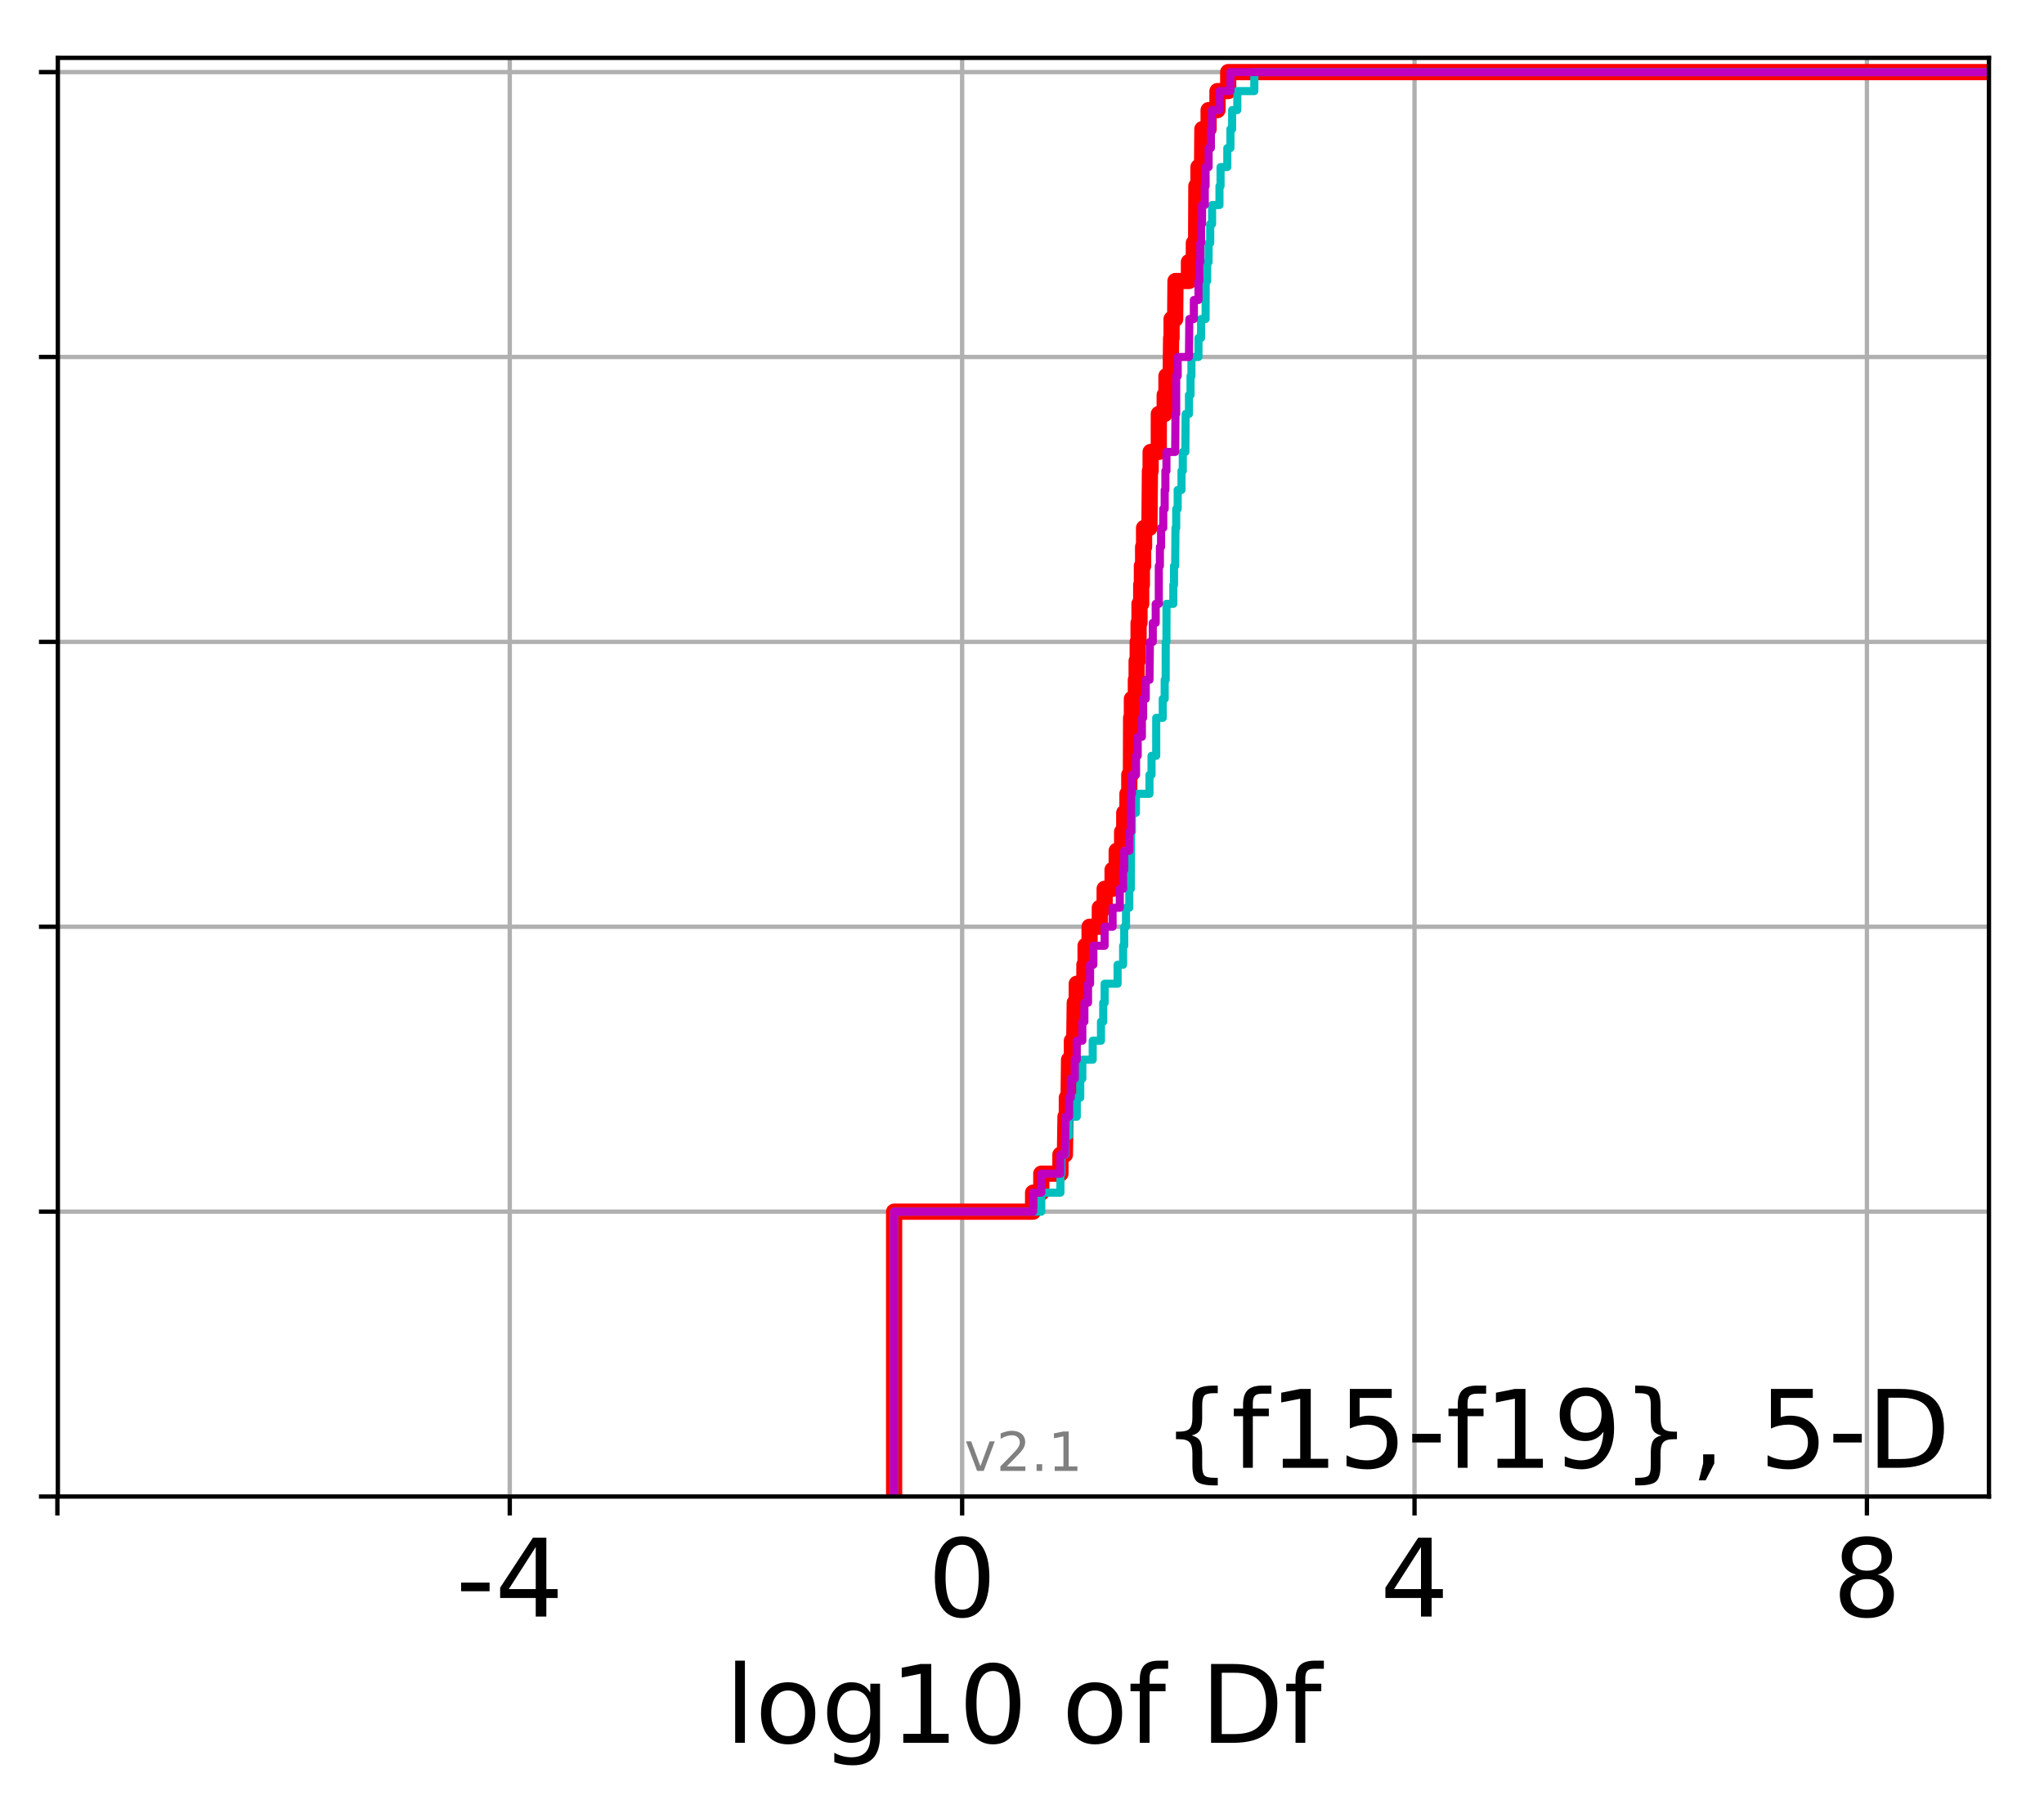<?xml version="1.0" encoding="utf-8" standalone="no"?>
<!DOCTYPE svg PUBLIC "-//W3C//DTD SVG 1.1//EN"
  "http://www.w3.org/Graphics/SVG/1.1/DTD/svg11.dtd">
<!-- Created with matplotlib (http://matplotlib.org/) -->
<svg height="333pt" version="1.1" viewBox="0 0 378 333" width="378pt" xmlns="http://www.w3.org/2000/svg" xmlns:xlink="http://www.w3.org/1999/xlink">
 <defs>
  <style type="text/css">
*{stroke-linecap:butt;stroke-linejoin:round;}
  </style>
 </defs>
 <g id="figure_1">
  <g id="patch_1">
   <path d="M 0 333.724 
L 378.52 333.724 
L 378.52 0 
L 0 0 
z
" style="fill:#ffffff;"/>
  </g>
  <g id="axes_1">
   <g id="patch_2">
    <path d="M 10.7 276.812 
L 367.82 276.812 
L 367.82 10.7 
L 10.7 10.7 
z
" style="fill:#ffffff;"/>
   </g>
   <g id="matplotlib.axis_1">
    <g id="xtick_1">
     <g id="line2d_1">
      <path clip-path="url(#pefd36bbfdb)" d="M 10.61 276.812 
L 10.61 10.7 
" style="fill:none;stroke:#b0b0b0;stroke-linecap:square;stroke-width:0.8;"/>
     </g>
     <g id="line2d_2">
      <defs>
       <path d="M 0 0 
L 0 3.5 
" id="m994856a32a" style="stroke:#000000;stroke-width:0.8;"/>
      </defs>
      <g>
       <use style="stroke:#000000;stroke-width:0.8;" x="10.61" xlink:href="#m994856a32a" y="276.812"/>
      </g>
     </g>
    </g>
    <g id="xtick_2">
     <g id="line2d_3">
      <path clip-path="url(#pefd36bbfdb)" d="M 94.27 276.812 
L 94.27 10.7 
" style="fill:none;stroke:#b0b0b0;stroke-linecap:square;stroke-width:0.8;"/>
     </g>
     <g id="line2d_4">
      <g>
       <use style="stroke:#000000;stroke-width:0.8;" x="94.27" xlink:href="#m994856a32a" y="276.812"/>
      </g>
     </g>
     <g id="text_1">
      <!-- -4 -->
      <defs>
       <path d="M 4.891 31.391 
L 31.203 31.391 
L 31.203 23.391 
L 4.891 23.391 
z
" id="DejaVuSans-2d"/>
       <path d="M 37.797 64.312 
L 12.891 25.391 
L 37.797 25.391 
z
M 35.203 72.906 
L 47.609 72.906 
L 47.609 25.391 
L 58.016 25.391 
L 58.016 17.188 
L 47.609 17.188 
L 47.609 0 
L 37.797 0 
L 37.797 17.188 
L 4.891 17.188 
L 4.891 26.703 
z
" id="DejaVuSans-34"/>
      </defs>
      <g transform="translate(84.299 299.009)scale(0.2 -0.2)">
       <use xlink:href="#DejaVuSans-2d"/>
       <use x="36.084" xlink:href="#DejaVuSans-34"/>
      </g>
     </g>
    </g>
    <g id="xtick_3">
     <g id="line2d_5">
      <path clip-path="url(#pefd36bbfdb)" d="M 177.93 276.812 
L 177.93 10.7 
" style="fill:none;stroke:#b0b0b0;stroke-linecap:square;stroke-width:0.8;"/>
     </g>
     <g id="line2d_6">
      <g>
       <use style="stroke:#000000;stroke-width:0.8;" x="177.93" xlink:href="#m994856a32a" y="276.812"/>
      </g>
     </g>
     <g id="text_2">
      <!-- 0 -->
      <defs>
       <path d="M 31.781 66.406 
Q 24.172 66.406 20.328 58.906 
Q 16.5 51.422 16.5 36.375 
Q 16.5 21.391 20.328 13.891 
Q 24.172 6.391 31.781 6.391 
Q 39.453 6.391 43.281 13.891 
Q 47.125 21.391 47.125 36.375 
Q 47.125 51.422 43.281 58.906 
Q 39.453 66.406 31.781 66.406 
M 31.781 74.219 
Q 44.047 74.219 50.516 64.516 
Q 56.984 54.828 56.984 36.375 
Q 56.984 17.969 50.516 8.266 
Q 44.047 -1.422 31.781 -1.422 
Q 19.531 -1.422 13.062 8.266 
Q 6.594 17.969 6.594 36.375 
Q 6.594 54.828 13.062 64.516 
Q 19.531 74.219 31.781 74.219 
" id="DejaVuSans-30"/>
      </defs>
      <g transform="translate(171.567 299.009)scale(0.2 -0.2)">
       <use xlink:href="#DejaVuSans-30"/>
      </g>
     </g>
    </g>
    <g id="xtick_4">
     <g id="line2d_7">
      <path clip-path="url(#pefd36bbfdb)" d="M 261.59 276.812 
L 261.59 10.7 
" style="fill:none;stroke:#b0b0b0;stroke-linecap:square;stroke-width:0.8;"/>
     </g>
     <g id="line2d_8">
      <g>
       <use style="stroke:#000000;stroke-width:0.8;" x="261.59" xlink:href="#m994856a32a" y="276.812"/>
      </g>
     </g>
     <g id="text_3">
      <!-- 4 -->
      <g transform="translate(255.227 299.009)scale(0.2 -0.2)">
       <use xlink:href="#DejaVuSans-34"/>
      </g>
     </g>
    </g>
    <g id="xtick_5">
     <g id="line2d_9">
      <path clip-path="url(#pefd36bbfdb)" d="M 345.25 276.812 
L 345.25 10.7 
" style="fill:none;stroke:#b0b0b0;stroke-linecap:square;stroke-width:0.8;"/>
     </g>
     <g id="line2d_10">
      <g>
       <use style="stroke:#000000;stroke-width:0.8;" x="345.25" xlink:href="#m994856a32a" y="276.812"/>
      </g>
     </g>
     <g id="text_4">
      <!-- 8 -->
      <defs>
       <path d="M 31.781 34.625 
Q 24.75 34.625 20.719 30.859 
Q 16.703 27.094 16.703 20.516 
Q 16.703 13.922 20.719 10.156 
Q 24.75 6.391 31.781 6.391 
Q 38.812 6.391 42.859 10.172 
Q 46.922 13.969 46.922 20.516 
Q 46.922 27.094 42.891 30.859 
Q 38.875 34.625 31.781 34.625 
M 21.922 38.812 
Q 15.578 40.375 12.031 44.719 
Q 8.5 49.078 8.5 55.328 
Q 8.5 64.062 14.719 69.141 
Q 20.953 74.219 31.781 74.219 
Q 42.672 74.219 48.875 69.141 
Q 55.078 64.062 55.078 55.328 
Q 55.078 49.078 51.531 44.719 
Q 48 40.375 41.703 38.812 
Q 48.828 37.156 52.797 32.312 
Q 56.781 27.484 56.781 20.516 
Q 56.781 9.906 50.312 4.234 
Q 43.844 -1.422 31.781 -1.422 
Q 19.734 -1.422 13.25 4.234 
Q 6.781 9.906 6.781 20.516 
Q 6.781 27.484 10.781 32.312 
Q 14.797 37.156 21.922 38.812 
M 18.312 54.391 
Q 18.312 48.734 21.844 45.562 
Q 25.391 42.391 31.781 42.391 
Q 38.141 42.391 41.719 45.562 
Q 45.312 48.734 45.312 54.391 
Q 45.312 60.062 41.719 63.234 
Q 38.141 66.406 31.781 66.406 
Q 25.391 66.406 21.844 63.234 
Q 18.312 60.062 18.312 54.391 
" id="DejaVuSans-38"/>
      </defs>
      <g transform="translate(338.887 299.009)scale(0.2 -0.2)">
       <use xlink:href="#DejaVuSans-38"/>
      </g>
     </g>
    </g>
    <g id="text_5">
     <!-- log10 of Df -->
     <defs>
      <path d="M 9.422 75.984 
L 18.406 75.984 
L 18.406 0 
L 9.422 0 
z
" id="DejaVuSans-6c"/>
      <path d="M 30.609 48.391 
Q 23.391 48.391 19.188 42.75 
Q 14.984 37.109 14.984 27.297 
Q 14.984 17.484 19.156 11.844 
Q 23.344 6.203 30.609 6.203 
Q 37.797 6.203 41.984 11.859 
Q 46.188 17.531 46.188 27.297 
Q 46.188 37.016 41.984 42.703 
Q 37.797 48.391 30.609 48.391 
M 30.609 56 
Q 42.328 56 49.016 48.375 
Q 55.719 40.766 55.719 27.297 
Q 55.719 13.875 49.016 6.219 
Q 42.328 -1.422 30.609 -1.422 
Q 18.844 -1.422 12.172 6.219 
Q 5.516 13.875 5.516 27.297 
Q 5.516 40.766 12.172 48.375 
Q 18.844 56 30.609 56 
" id="DejaVuSans-6f"/>
      <path d="M 45.406 27.984 
Q 45.406 37.75 41.375 43.109 
Q 37.359 48.484 30.078 48.484 
Q 22.859 48.484 18.828 43.109 
Q 14.797 37.75 14.797 27.984 
Q 14.797 18.266 18.828 12.891 
Q 22.859 7.516 30.078 7.516 
Q 37.359 7.516 41.375 12.891 
Q 45.406 18.266 45.406 27.984 
M 54.391 6.781 
Q 54.391 -7.172 48.188 -13.984 
Q 42 -20.797 29.203 -20.797 
Q 24.469 -20.797 20.266 -20.094 
Q 16.062 -19.391 12.109 -17.922 
L 12.109 -9.188 
Q 16.062 -11.328 19.922 -12.344 
Q 23.781 -13.375 27.781 -13.375 
Q 36.625 -13.375 41.016 -8.766 
Q 45.406 -4.156 45.406 5.172 
L 45.406 9.625 
Q 42.625 4.781 38.281 2.391 
Q 33.938 0 27.875 0 
Q 17.828 0 11.672 7.656 
Q 5.516 15.328 5.516 27.984 
Q 5.516 40.672 11.672 48.328 
Q 17.828 56 27.875 56 
Q 33.938 56 38.281 53.609 
Q 42.625 51.219 45.406 46.391 
L 45.406 54.688 
L 54.391 54.688 
z
" id="DejaVuSans-67"/>
      <path d="M 12.406 8.297 
L 28.516 8.297 
L 28.516 63.922 
L 10.984 60.406 
L 10.984 69.391 
L 28.422 72.906 
L 38.281 72.906 
L 38.281 8.297 
L 54.391 8.297 
L 54.391 0 
L 12.406 0 
z
" id="DejaVuSans-31"/>
      <path id="DejaVuSans-20"/>
      <path d="M 37.109 75.984 
L 37.109 68.5 
L 28.516 68.5 
Q 23.688 68.5 21.797 66.547 
Q 19.922 64.594 19.922 59.516 
L 19.922 54.688 
L 34.719 54.688 
L 34.719 47.703 
L 19.922 47.703 
L 19.922 0 
L 10.891 0 
L 10.891 47.703 
L 2.297 47.703 
L 2.297 54.688 
L 10.891 54.688 
L 10.891 58.5 
Q 10.891 67.625 15.141 71.797 
Q 19.391 75.984 28.609 75.984 
z
" id="DejaVuSans-66"/>
      <path d="M 19.672 64.797 
L 19.672 8.109 
L 31.594 8.109 
Q 46.688 8.109 53.688 14.938 
Q 60.688 21.781 60.688 36.531 
Q 60.688 51.172 53.688 57.984 
Q 46.688 64.797 31.594 64.797 
z
M 9.812 72.906 
L 30.078 72.906 
Q 51.266 72.906 61.172 64.094 
Q 71.094 55.281 71.094 36.531 
Q 71.094 17.672 61.125 8.828 
Q 51.172 0 30.078 0 
L 9.812 0 
z
" id="DejaVuSans-44"/>
     </defs>
     <g transform="translate(134.074 322.365)scale(0.2 -0.2)">
      <use xlink:href="#DejaVuSans-6c"/>
      <use x="27.783" xlink:href="#DejaVuSans-6f"/>
      <use x="88.965" xlink:href="#DejaVuSans-67"/>
      <use x="152.441" xlink:href="#DejaVuSans-31"/>
      <use x="216.064" xlink:href="#DejaVuSans-30"/>
      <use x="279.688" xlink:href="#DejaVuSans-20"/>
      <use x="311.475" xlink:href="#DejaVuSans-6f"/>
      <use x="372.656" xlink:href="#DejaVuSans-66"/>
      <use x="407.861" xlink:href="#DejaVuSans-20"/>
      <use x="439.648" xlink:href="#DejaVuSans-44"/>
      <use x="516.65" xlink:href="#DejaVuSans-66"/>
     </g>
    </g>
   </g>
   <g id="matplotlib.axis_2">
    <g id="ytick_1">
     <g id="line2d_11">
      <path clip-path="url(#pefd36bbfdb)" d="M 10.7 276.812 
L 367.82 276.812 
" style="fill:none;stroke:#b0b0b0;stroke-linecap:square;stroke-width:0.8;"/>
     </g>
     <g id="line2d_12">
      <defs>
       <path d="M 0 0 
L -3.5 0 
" id="m34f43eef70" style="stroke:#000000;stroke-width:0.8;"/>
      </defs>
      <g>
       <use style="stroke:#000000;stroke-width:0.8;" x="10.7" xlink:href="#m34f43eef70" y="276.812"/>
      </g>
     </g>
    </g>
    <g id="ytick_2">
     <g id="line2d_13">
      <path clip-path="url(#pefd36bbfdb)" d="M 10.7 224.117 
L 367.82 224.117 
" style="fill:none;stroke:#b0b0b0;stroke-linecap:square;stroke-width:0.8;"/>
     </g>
     <g id="line2d_14">
      <g>
       <use style="stroke:#000000;stroke-width:0.8;" x="10.7" xlink:href="#m34f43eef70" y="224.117"/>
      </g>
     </g>
    </g>
    <g id="ytick_3">
     <g id="line2d_15">
      <path clip-path="url(#pefd36bbfdb)" d="M 10.7 171.421 
L 367.82 171.421 
" style="fill:none;stroke:#b0b0b0;stroke-linecap:square;stroke-width:0.8;"/>
     </g>
     <g id="line2d_16">
      <g>
       <use style="stroke:#000000;stroke-width:0.8;" x="10.7" xlink:href="#m34f43eef70" y="171.421"/>
      </g>
     </g>
    </g>
    <g id="ytick_4">
     <g id="line2d_17">
      <path clip-path="url(#pefd36bbfdb)" d="M 10.7 118.726 
L 367.82 118.726 
" style="fill:none;stroke:#b0b0b0;stroke-linecap:square;stroke-width:0.8;"/>
     </g>
     <g id="line2d_18">
      <g>
       <use style="stroke:#000000;stroke-width:0.8;" x="10.7" xlink:href="#m34f43eef70" y="118.726"/>
      </g>
     </g>
    </g>
    <g id="ytick_5">
     <g id="line2d_19">
      <path clip-path="url(#pefd36bbfdb)" d="M 10.7 66.03 
L 367.82 66.03 
" style="fill:none;stroke:#b0b0b0;stroke-linecap:square;stroke-width:0.8;"/>
     </g>
     <g id="line2d_20">
      <g>
       <use style="stroke:#000000;stroke-width:0.8;" x="10.7" xlink:href="#m34f43eef70" y="66.03"/>
      </g>
     </g>
    </g>
    <g id="ytick_6">
     <g id="line2d_21">
      <path clip-path="url(#pefd36bbfdb)" d="M 10.7 13.335 
L 367.82 13.335 
" style="fill:none;stroke:#b0b0b0;stroke-linecap:square;stroke-width:0.8;"/>
     </g>
     <g id="line2d_22">
      <g>
       <use style="stroke:#000000;stroke-width:0.8;" x="10.7" xlink:href="#m34f43eef70" y="13.335"/>
      </g>
     </g>
    </g>
   </g>
   <g id="line2d_23">
    <path clip-path="url(#pefd36bbfdb)" d="M 165.351 276.812 
L 165.351 273.299 
L 165.351 273.299 
L 165.351 273.299 
L 165.351 269.786 
L 165.351 269.786 
L 165.351 269.786 
L 165.351 266.273 
L 165.351 266.273 
L 165.351 266.273 
L 165.351 262.76 
L 165.351 262.76 
L 165.351 262.76 
L 165.351 259.247 
L 165.351 259.247 
L 165.351 259.247 
L 165.351 255.734 
L 165.351 255.734 
L 165.351 255.734 
L 165.351 252.221 
L 165.351 252.221 
L 165.351 252.221 
L 165.351 248.708 
L 165.351 248.708 
L 165.351 248.708 
L 165.351 245.195 
L 165.351 245.195 
L 165.351 245.195 
L 165.351 241.682 
L 165.351 241.682 
L 165.351 241.682 
L 165.351 238.169 
L 165.351 238.169 
L 165.351 238.169 
L 165.351 234.656 
L 165.351 234.656 
L 165.351 234.656 
L 165.351 231.143 
L 165.351 231.143 
L 165.351 231.143 
L 165.351 227.63 
L 165.351 227.63 
L 165.351 227.63 
L 165.351 224.117 
L 191.053 224.117 
L 191.053 220.604 
L 192.567 220.604 
L 192.567 217.09 
L 196.106 217.09 
L 196.106 213.577 
L 196.936 213.577 
L 197.044 206.551 
L 197.292 206.551 
L 197.292 203.038 
L 197.614 203.038 
L 197.705 196.012 
L 198.227 196.012 
L 198.227 192.499 
L 198.659 192.499 
L 198.756 185.473 
L 199.128 185.473 
L 199.128 181.96 
L 200.537 181.96 
L 200.537 178.447 
L 200.76 178.447 
L 200.76 174.934 
L 201.497 174.934 
L 201.497 171.421 
L 203.39 171.421 
L 203.39 167.908 
L 204.284 167.908 
L 204.284 164.395 
L 205.752 164.395 
L 205.752 160.882 
L 206.512 160.882 
L 206.512 157.369 
L 207.513 157.369 
L 207.513 153.856 
L 207.906 153.856 
L 207.906 150.343 
L 208.503 150.343 
L 208.503 146.83 
L 208.839 146.83 
L 208.839 143.317 
L 209.142 143.317 
L 209.179 132.778 
L 209.322 132.778 
L 209.322 129.265 
L 210.054 129.265 
L 210.054 125.752 
L 210.2 125.752 
L 210.2 122.239 
L 210.396 122.239 
L 210.396 118.726 
L 210.559 118.726 
L 210.559 115.213 
L 210.728 115.213 
L 210.728 111.7 
L 211.044 111.7 
L 211.044 108.187 
L 211.171 108.187 
L 211.171 104.674 
L 211.398 104.674 
L 211.398 101.161 
L 211.574 101.161 
L 211.574 97.647 
L 212.565 97.647 
L 212.658 87.108 
L 212.786 87.108 
L 212.786 83.595 
L 214.296 83.595 
L 214.304 76.569 
L 215.388 76.569 
L 215.388 73.056 
L 215.713 73.056 
L 215.713 69.543 
L 216.492 69.543 
L 216.577 62.517 
L 216.662 62.517 
L 216.662 59.004 
L 217.325 59.004 
L 217.385 51.978 
L 219.874 51.978 
L 219.874 48.465 
L 220.781 48.465 
L 220.781 44.952 
L 221.2 44.952 
L 221.246 34.413 
L 221.634 34.413 
L 221.634 30.9 
L 222.3 30.9 
L 222.355 23.874 
L 223.51 23.874 
L 223.51 20.361 
L 225.149 20.361 
L 225.149 16.848 
L 227.135 16.848 
L 227.135 13.335 
L 227.135 13.335 
L 367.82 13.335 
L 367.82 13.335 
" style="fill:none;stroke:#ff0000;stroke-linecap:square;stroke-width:3;"/>
   </g>
   <g id="line2d_24">
    <path clip-path="url(#pefd36bbfdb)" d="M 165.351 276.812 
L 165.351 273.299 
L 165.351 273.299 
L 165.351 273.299 
L 165.351 269.786 
L 165.351 269.786 
L 165.351 269.786 
L 165.351 266.273 
L 165.351 266.273 
L 165.351 266.273 
L 165.351 262.76 
L 165.351 262.76 
L 165.351 262.76 
L 165.351 259.247 
L 165.351 259.247 
L 165.351 259.247 
L 165.351 255.734 
L 165.351 255.734 
L 165.351 255.734 
L 165.351 252.221 
L 165.351 252.221 
L 165.351 252.221 
L 165.351 248.708 
L 165.351 248.708 
L 165.351 248.708 
L 165.351 245.195 
L 165.351 245.195 
L 165.351 245.195 
L 165.351 241.682 
L 165.351 241.682 
L 165.351 241.682 
L 165.351 238.169 
L 165.351 238.169 
L 165.351 238.169 
L 165.351 234.656 
L 165.351 234.656 
L 165.351 234.656 
L 165.351 231.143 
L 165.351 231.143 
L 165.351 231.143 
L 165.351 227.63 
L 165.351 227.63 
L 165.351 227.63 
L 165.351 224.117 
L 192.567 224.117 
L 192.567 220.604 
L 196.106 220.604 
L 196.106 217.09 
L 196.297 217.09 
L 196.297 213.577 
L 197.044 213.577 
L 197.044 210.064 
L 197.705 210.064 
L 197.705 206.551 
L 199.128 206.551 
L 199.128 203.038 
L 199.767 203.038 
L 199.767 199.525 
L 200.157 199.525 
L 200.157 196.012 
L 202.076 196.012 
L 202.076 192.499 
L 203.605 192.499 
L 203.605 188.986 
L 204.019 188.986 
L 204.019 185.473 
L 204.284 185.473 
L 204.284 181.96 
L 206.681 181.96 
L 206.681 178.447 
L 207.699 178.447 
L 207.699 174.934 
L 207.906 174.934 
L 207.906 171.421 
L 208.232 171.421 
L 208.232 167.908 
L 208.839 167.908 
L 208.839 164.395 
L 209.131 164.395 
L 209.171 153.856 
L 209.322 153.856 
L 209.322 150.343 
L 210.069 150.343 
L 210.069 146.83 
L 212.574 146.83 
L 212.574 143.317 
L 212.954 143.317 
L 212.954 139.804 
L 213.821 139.804 
L 213.822 132.778 
L 215.032 132.778 
L 215.032 129.265 
L 215.388 129.265 
L 215.388 125.752 
L 215.572 125.752 
L 215.579 118.726 
L 215.713 118.726 
L 215.724 111.7 
L 216.987 111.7 
L 216.987 108.187 
L 217.117 108.187 
L 217.117 104.674 
L 217.325 104.674 
L 217.385 97.647 
L 217.519 97.647 
L 217.519 94.134 
L 217.791 94.134 
L 217.791 90.621 
L 218.496 90.621 
L 218.496 87.108 
L 218.737 87.108 
L 218.737 83.595 
L 219.211 83.595 
L 219.265 76.569 
L 219.874 76.569 
L 219.874 73.056 
L 220.167 73.056 
L 220.167 69.543 
L 220.335 69.543 
L 220.335 66.03 
L 221.634 66.03 
L 221.634 62.517 
L 222.115 62.517 
L 222.115 59.004 
L 222.954 59.004 
L 222.972 51.978 
L 223.247 51.978 
L 223.247 48.465 
L 223.51 48.465 
L 223.51 44.952 
L 223.808 44.952 
L 223.808 41.439 
L 224.156 41.439 
L 224.156 37.926 
L 225.518 37.926 
L 225.518 34.413 
L 225.718 34.413 
L 225.718 30.9 
L 226.968 30.9 
L 226.968 27.387 
L 227.544 27.387 
L 227.544 23.874 
L 227.864 23.874 
L 227.864 20.361 
L 228.818 20.361 
L 228.818 16.848 
L 231.965 16.848 
L 231.965 13.335 
L 231.965 13.335 
L 367.82 13.335 
L 367.82 13.335 
" style="fill:none;stroke:#00bfbf;stroke-linecap:square;stroke-width:1.5;"/>
   </g>
   <g id="line2d_25">
    <path clip-path="url(#pefd36bbfdb)" d="M 165.351 276.812 
L 165.351 273.299 
L 165.351 273.299 
L 165.351 273.299 
L 165.351 269.786 
L 165.351 269.786 
L 165.351 269.786 
L 165.351 266.273 
L 165.351 266.273 
L 165.351 266.273 
L 165.351 262.76 
L 165.351 262.76 
L 165.351 262.76 
L 165.351 259.247 
L 165.351 259.247 
L 165.351 259.247 
L 165.351 255.734 
L 165.351 255.734 
L 165.351 255.734 
L 165.351 252.221 
L 165.351 252.221 
L 165.351 252.221 
L 165.351 248.708 
L 165.351 248.708 
L 165.351 248.708 
L 165.351 245.195 
L 165.351 245.195 
L 165.351 245.195 
L 165.351 241.682 
L 165.351 241.682 
L 165.351 241.682 
L 165.351 238.169 
L 165.351 238.169 
L 165.351 238.169 
L 165.351 234.656 
L 165.351 234.656 
L 165.351 234.656 
L 165.351 231.143 
L 165.351 231.143 
L 165.351 231.143 
L 165.351 227.63 
L 165.351 227.63 
L 165.351 227.63 
L 165.351 224.117 
L 191.053 224.117 
L 191.053 220.604 
L 192.567 220.604 
L 192.567 217.09 
L 196.106 217.09 
L 196.106 213.577 
L 196.936 213.577 
L 197.044 206.551 
L 197.705 206.551 
L 197.705 203.038 
L 198.02 203.038 
L 198.02 199.525 
L 198.756 199.525 
L 198.756 196.012 
L 199.128 196.012 
L 199.128 192.499 
L 200.157 192.499 
L 200.157 188.986 
L 200.537 188.986 
L 200.537 185.473 
L 201.211 185.473 
L 201.211 181.96 
L 201.591 181.96 
L 201.591 178.447 
L 202.198 178.447 
L 202.198 174.934 
L 204.284 174.934 
L 204.284 171.421 
L 205.752 171.421 
L 205.752 167.908 
L 207.085 167.908 
L 207.085 164.395 
L 207.699 164.395 
L 207.699 160.882 
L 207.906 160.882 
L 207.906 157.369 
L 208.839 157.369 
L 208.839 153.856 
L 209.142 153.856 
L 209.171 146.83 
L 209.322 146.83 
L 209.322 143.317 
L 210.09 143.317 
L 210.09 139.804 
L 210.396 139.804 
L 210.396 136.291 
L 211.171 136.291 
L 211.171 132.778 
L 211.398 132.778 
L 211.398 129.265 
L 211.885 129.265 
L 211.885 125.752 
L 212.574 125.752 
L 212.658 118.726 
L 213.185 118.726 
L 213.185 115.213 
L 213.728 115.213 
L 213.728 111.7 
L 214.296 111.7 
L 214.304 104.674 
L 214.5 104.674 
L 214.5 101.161 
L 214.717 101.161 
L 214.717 97.647 
L 215.122 97.647 
L 215.122 94.134 
L 215.388 94.134 
L 215.388 90.621 
L 215.518 90.621 
L 215.518 87.108 
L 215.713 87.108 
L 215.713 83.595 
L 217.325 83.595 
L 217.385 76.569 
L 217.516 76.569 
L 217.519 69.543 
L 217.791 69.543 
L 217.791 66.03 
L 219.874 66.03 
L 219.948 59.004 
L 220.781 59.004 
L 220.781 55.491 
L 221.634 55.491 
L 221.634 51.978 
L 221.793 51.978 
L 221.793 48.465 
L 221.971 48.465 
L 221.971 44.952 
L 222.115 44.952 
L 222.115 41.439 
L 222.3 41.439 
L 222.3 37.926 
L 222.801 37.926 
L 222.801 34.413 
L 222.954 34.413 
L 222.954 30.9 
L 223.51 30.9 
L 223.51 27.387 
L 223.931 27.387 
L 223.931 23.874 
L 224.13 23.874 
L 224.13 20.361 
L 225.512 20.361 
L 225.512 16.848 
L 227.544 16.848 
L 227.544 13.335 
L 227.544 13.335 
L 367.82 13.335 
L 367.82 13.335 
" style="fill:none;stroke:#bf00bf;stroke-linecap:square;stroke-width:1.5;"/>
   </g>
   <g id="patch_3">
    <path d="M 10.7 276.812 
L 10.7 10.7 
" style="fill:none;stroke:#000000;stroke-linecap:square;stroke-linejoin:miter;stroke-width:0.8;"/>
   </g>
   <g id="patch_4">
    <path d="M 367.82 276.812 
L 367.82 10.7 
" style="fill:none;stroke:#000000;stroke-linecap:square;stroke-linejoin:miter;stroke-width:0.8;"/>
   </g>
   <g id="patch_5">
    <path d="M 10.7 276.812 
L 367.82 276.812 
" style="fill:none;stroke:#000000;stroke-linecap:square;stroke-linejoin:miter;stroke-width:0.8;"/>
   </g>
   <g id="patch_6">
    <path d="M 10.7 10.7 
L 367.82 10.7 
" style="fill:none;stroke:#000000;stroke-linecap:square;stroke-linejoin:miter;stroke-width:0.8;"/>
   </g>
   <g id="text_6">
    <!-- {f15-f19}, 5-D -->
    <defs>
     <path d="M 51.125 -9.281 
L 51.125 -16.312 
L 48.094 -16.312 
Q 35.938 -16.312 31.812 -12.688 
Q 27.688 -9.078 27.688 1.703 
L 27.688 13.375 
Q 27.688 20.75 25.047 23.578 
Q 22.406 26.422 15.484 26.422 
L 12.5 26.422 
L 12.5 33.406 
L 15.484 33.406 
Q 22.469 33.406 25.078 36.203 
Q 27.688 39.016 27.688 46.297 
L 27.688 58.016 
Q 27.688 68.797 31.812 72.391 
Q 35.938 75.984 48.094 75.984 
L 51.125 75.984 
L 51.125 69 
L 47.797 69 
Q 40.922 69 38.812 66.844 
Q 36.719 64.703 36.719 57.812 
L 36.719 45.703 
Q 36.719 38.031 34.5 34.562 
Q 32.281 31.109 26.906 29.891 
Q 32.328 28.562 34.516 25.094 
Q 36.719 21.625 36.719 14.016 
L 36.719 1.906 
Q 36.719 -4.984 38.812 -7.125 
Q 40.922 -9.281 47.797 -9.281 
z
" id="DejaVuSans-7b"/>
     <path d="M 10.797 72.906 
L 49.516 72.906 
L 49.516 64.594 
L 19.828 64.594 
L 19.828 46.734 
Q 21.969 47.469 24.109 47.828 
Q 26.266 48.188 28.422 48.188 
Q 40.625 48.188 47.75 41.5 
Q 54.891 34.812 54.891 23.391 
Q 54.891 11.625 47.562 5.094 
Q 40.234 -1.422 26.906 -1.422 
Q 22.312 -1.422 17.547 -0.641 
Q 12.797 0.141 7.719 1.703 
L 7.719 11.625 
Q 12.109 9.234 16.797 8.062 
Q 21.484 6.891 26.703 6.891 
Q 35.156 6.891 40.078 11.328 
Q 45.016 15.766 45.016 23.391 
Q 45.016 31 40.078 35.438 
Q 35.156 39.891 26.703 39.891 
Q 22.75 39.891 18.812 39.016 
Q 14.891 38.141 10.797 36.281 
z
" id="DejaVuSans-35"/>
     <path d="M 10.984 1.516 
L 10.984 10.5 
Q 14.703 8.734 18.5 7.812 
Q 22.312 6.891 25.984 6.891 
Q 35.75 6.891 40.891 13.453 
Q 46.047 20.016 46.781 33.406 
Q 43.953 29.203 39.594 26.953 
Q 35.25 24.703 29.984 24.703 
Q 19.047 24.703 12.672 31.312 
Q 6.297 37.938 6.297 49.422 
Q 6.297 60.641 12.938 67.422 
Q 19.578 74.219 30.609 74.219 
Q 43.266 74.219 49.922 64.516 
Q 56.594 54.828 56.594 36.375 
Q 56.594 19.141 48.406 8.859 
Q 40.234 -1.422 26.422 -1.422 
Q 22.703 -1.422 18.891 -0.688 
Q 15.094 0.047 10.984 1.516 
M 30.609 32.422 
Q 37.25 32.422 41.125 36.953 
Q 45.016 41.5 45.016 49.422 
Q 45.016 57.281 41.125 61.844 
Q 37.25 66.406 30.609 66.406 
Q 23.969 66.406 20.094 61.844 
Q 16.219 57.281 16.219 49.422 
Q 16.219 41.5 20.094 36.953 
Q 23.969 32.422 30.609 32.422 
" id="DejaVuSans-39"/>
     <path d="M 12.5 -9.281 
L 15.922 -9.281 
Q 22.75 -9.281 24.828 -7.172 
Q 26.906 -5.078 26.906 1.906 
L 26.906 14.016 
Q 26.906 21.625 29.094 25.094 
Q 31.297 28.562 36.719 29.891 
Q 31.297 31.109 29.094 34.562 
Q 26.906 38.031 26.906 45.703 
L 26.906 57.812 
Q 26.906 64.75 24.828 66.875 
Q 22.75 69 15.922 69 
L 12.5 69 
L 12.5 75.984 
L 15.578 75.984 
Q 27.734 75.984 31.812 72.391 
Q 35.891 68.797 35.891 58.016 
L 35.891 46.297 
Q 35.891 39.016 38.516 36.203 
Q 41.156 33.406 48.094 33.406 
L 51.125 33.406 
L 51.125 26.422 
L 48.094 26.422 
Q 41.156 26.422 38.516 23.578 
Q 35.891 20.75 35.891 13.375 
L 35.891 1.703 
Q 35.891 -9.078 31.812 -12.688 
Q 27.734 -16.312 15.578 -16.312 
L 12.5 -16.312 
z
" id="DejaVuSans-7d"/>
     <path d="M 11.719 12.406 
L 22.016 12.406 
L 22.016 4 
L 14.016 -11.625 
L 7.719 -11.625 
L 11.719 4 
z
" id="DejaVuSans-2c"/>
    </defs>
    <g transform="translate(214.978 271.49)scale(0.2 -0.2)">
     <use xlink:href="#DejaVuSans-7b"/>
     <use x="63.623" xlink:href="#DejaVuSans-66"/>
     <use x="98.828" xlink:href="#DejaVuSans-31"/>
     <use x="162.451" xlink:href="#DejaVuSans-35"/>
     <use x="226.074" xlink:href="#DejaVuSans-2d"/>
     <use x="262.158" xlink:href="#DejaVuSans-66"/>
     <use x="297.363" xlink:href="#DejaVuSans-31"/>
     <use x="360.986" xlink:href="#DejaVuSans-39"/>
     <use x="424.609" xlink:href="#DejaVuSans-7d"/>
     <use x="488.232" xlink:href="#DejaVuSans-2c"/>
     <use x="520.02" xlink:href="#DejaVuSans-20"/>
     <use x="551.807" xlink:href="#DejaVuSans-35"/>
     <use x="615.43" xlink:href="#DejaVuSans-2d"/>
     <use x="651.514" xlink:href="#DejaVuSans-44"/>
    </g>
   </g>
   <g id="text_7">
    <!-- v2.1 -->
    <defs>
     <path d="M 2.984 54.688 
L 12.5 54.688 
L 29.594 8.797 
L 46.688 54.688 
L 56.203 54.688 
L 35.688 0 
L 23.484 0 
z
" id="DejaVuSans-76"/>
     <path d="M 19.188 8.297 
L 53.609 8.297 
L 53.609 0 
L 7.328 0 
L 7.328 8.297 
Q 12.938 14.109 22.625 23.891 
Q 32.328 33.688 34.812 36.531 
Q 39.547 41.844 41.422 45.531 
Q 43.312 49.219 43.312 52.781 
Q 43.312 58.594 39.234 62.25 
Q 35.156 65.922 28.609 65.922 
Q 23.969 65.922 18.812 64.312 
Q 13.672 62.703 7.812 59.422 
L 7.812 69.391 
Q 13.766 71.781 18.938 73 
Q 24.125 74.219 28.422 74.219 
Q 39.75 74.219 46.484 68.547 
Q 53.219 62.891 53.219 53.422 
Q 53.219 48.922 51.531 44.891 
Q 49.859 40.875 45.406 35.406 
Q 44.188 33.984 37.641 27.219 
Q 31.109 20.453 19.188 8.297 
" id="DejaVuSans-32"/>
     <path d="M 10.688 12.406 
L 21 12.406 
L 21 0 
L 10.688 0 
z
" id="DejaVuSans-2e"/>
    </defs>
    <g style="fill:#808080;" transform="translate(178.349 272.071)scale(0.1 -0.1)">
     <use xlink:href="#DejaVuSans-76"/>
     <use x="59.18" xlink:href="#DejaVuSans-32"/>
     <use x="122.803" xlink:href="#DejaVuSans-2e"/>
     <use x="154.59" xlink:href="#DejaVuSans-31"/>
    </g>
   </g>
  </g>
 </g>
 <defs>
  <clipPath id="pefd36bbfdb">
   <rect height="266.112" width="357.12" x="10.7" y="10.7"/>
  </clipPath>
 </defs>
</svg>

